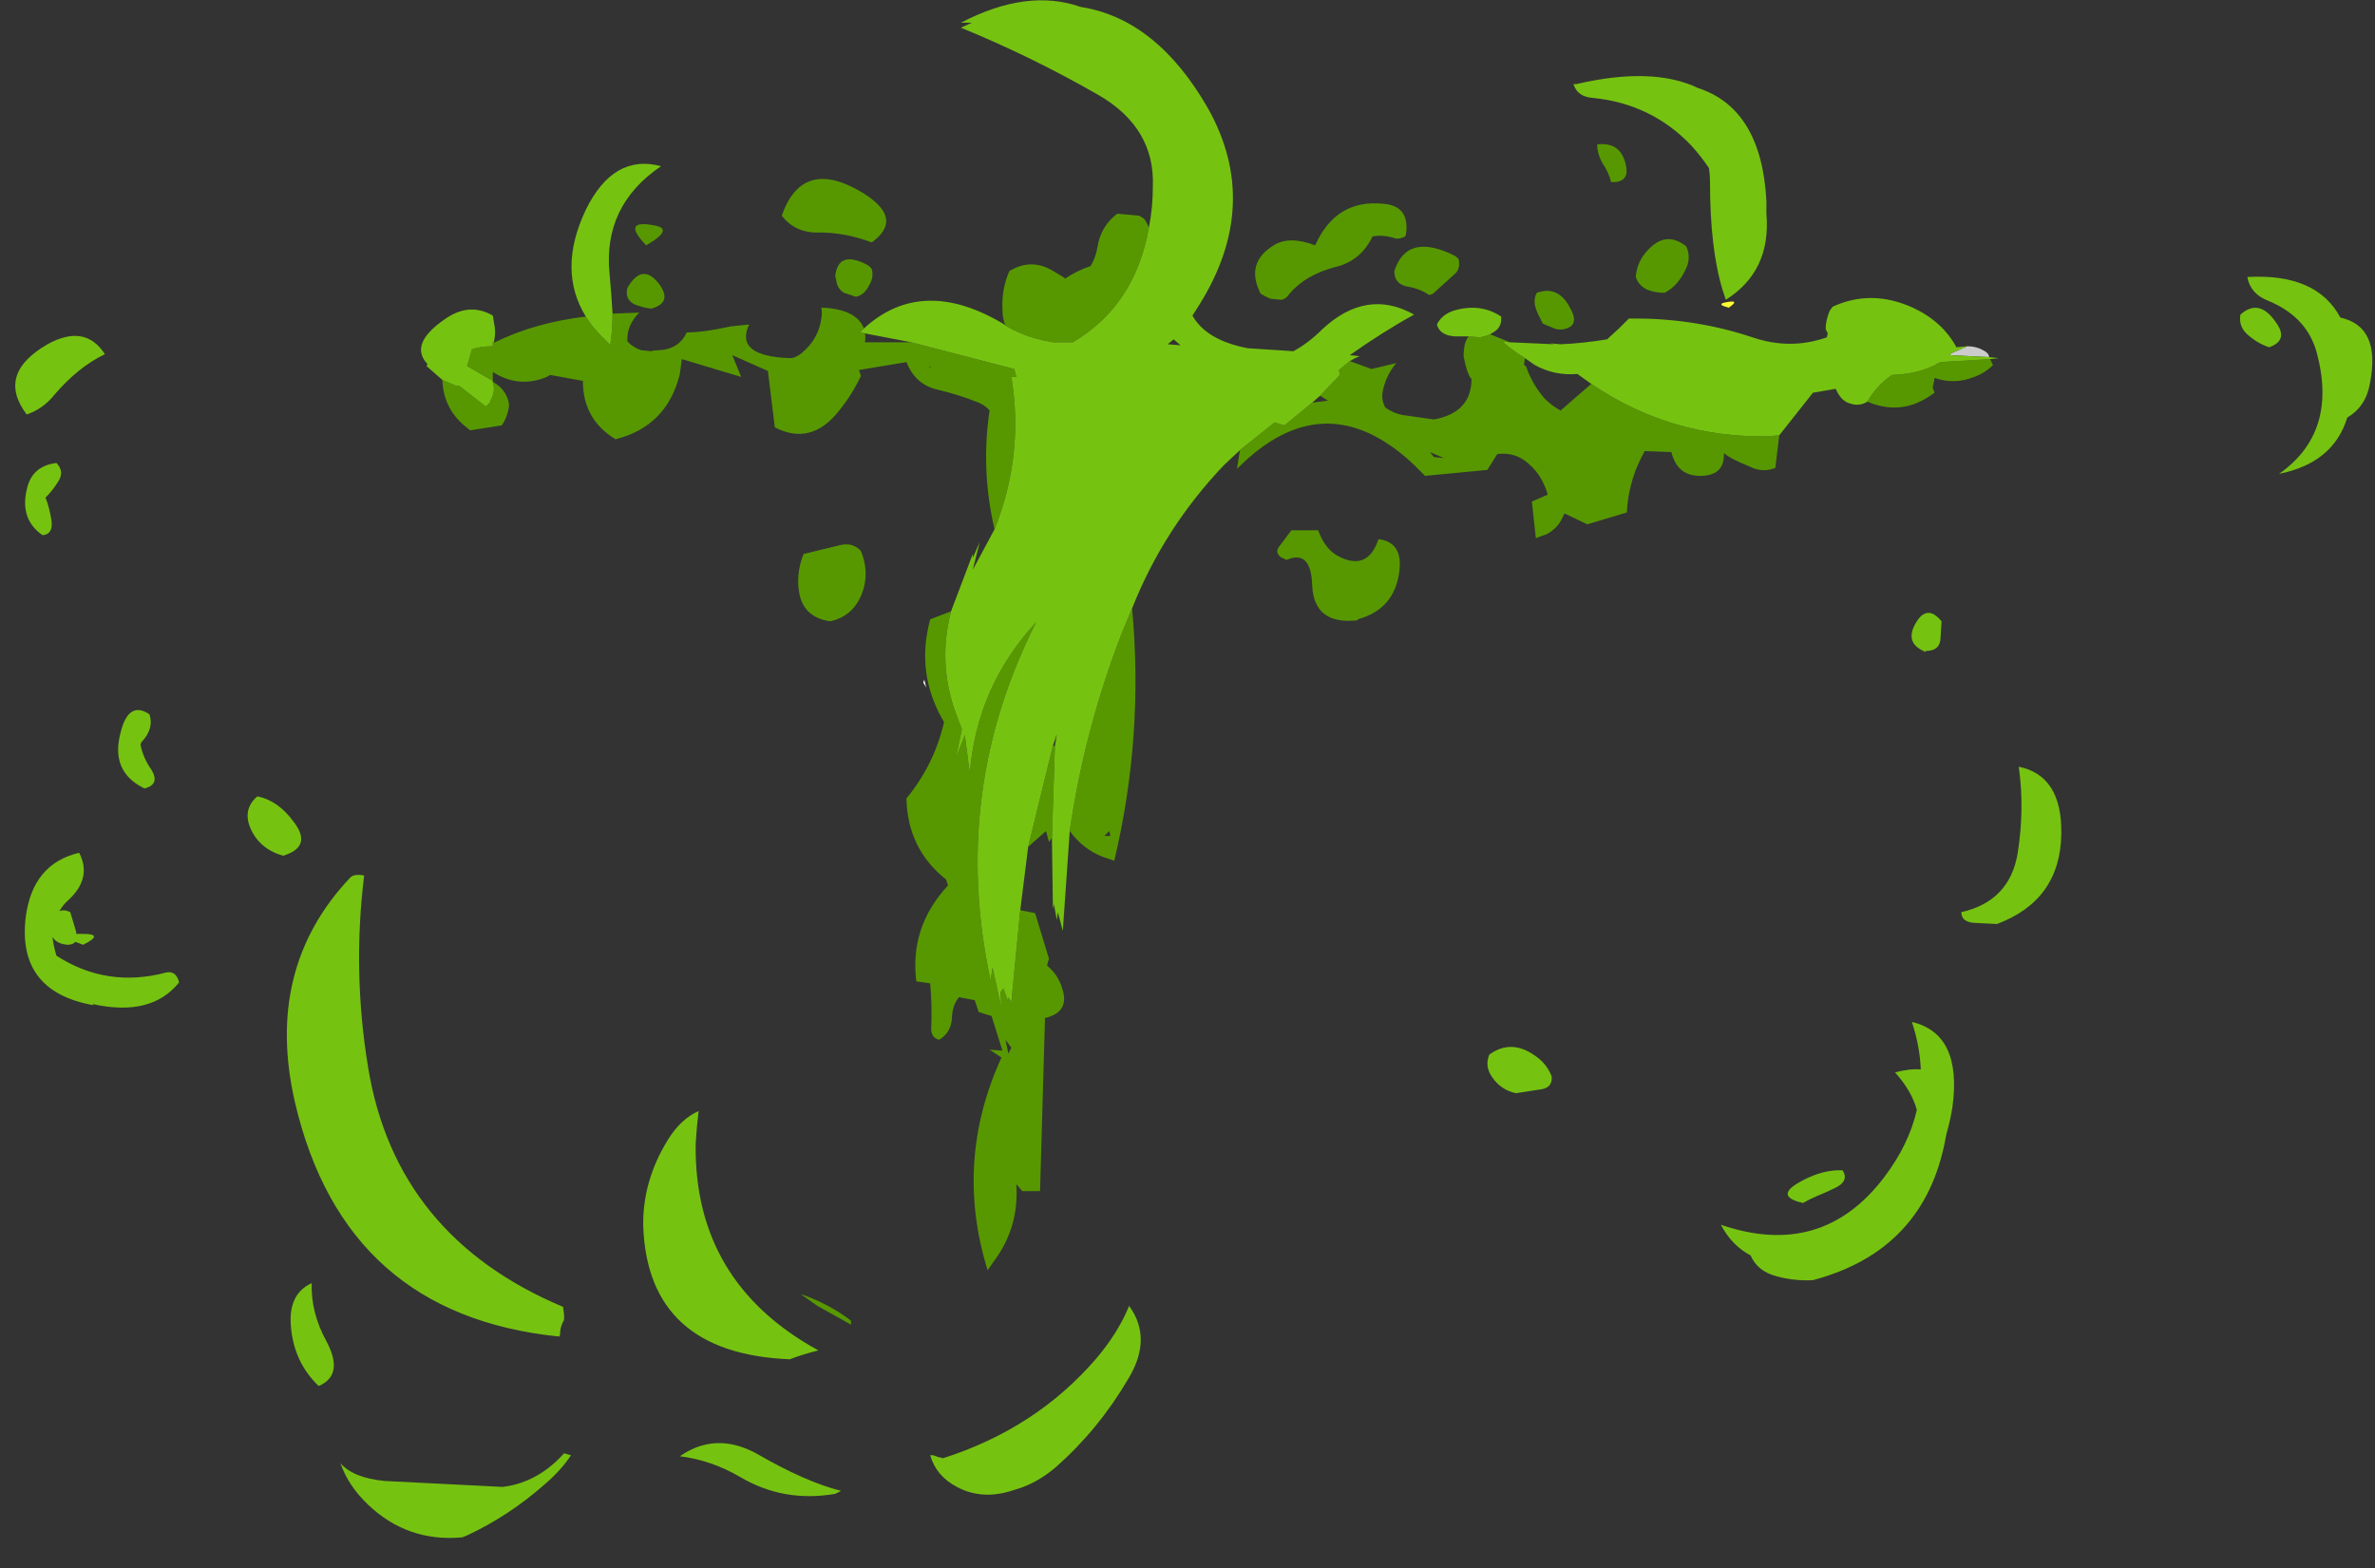 <?xml version="1.0" encoding="UTF-8" standalone="no"?>
<svg xmlns:ffdec="https://www.free-decompiler.com/flash" xmlns:xlink="http://www.w3.org/1999/xlink" ffdec:objectType="frame" height="554.75px" width="840.0px" xmlns="http://www.w3.org/2000/svg">
  <rect width="100%" height="100%" fill="#333333" stroke="none"/>
  <g transform="matrix(1.0, 0.0, 0.0, 1.0, 407.75, 122.5)">
    <use ffdec:characterId="6" height="77.7" transform="matrix(7.0, 0.0, 0.0, 7.0, -402.15, -122.5)" width="119.1" xlink:href="#shape0"/>
  </g>
  <defs>
    <g id="shape0" transform="matrix(1.0, 0.0, 0.0, 1.0, 57.45, 17.5)">
      <path d="M-11.45 17.25 L-11.6 17.0 -11.55 16.85 -11.45 17.25" fill="#ffffff" fill-rule="evenodd" stroke="none"/>
      <path d="M41.15 0.0 Q41.6 0.0 41.95 0.2 42.25 0.35 42.25 0.55 L40.25 0.45 40.35 0.35 41.15 0.0" fill="#cccccc" fill-rule="evenodd" stroke="none"/>
      <path d="M28.85 -2.2 Q29.75 -2.4 29.1 -1.95 28.5 -2.1 28.85 -2.2" fill="#ffff33" fill-rule="evenodd" stroke="none"/>
      <path d="M9.95 0.75 L11.05 1.15 12.3 0.85 Q11.75 1.5 11.6 2.35 11.55 2.75 11.75 3.1 12.25 3.45 12.8 3.5 L14.2 3.7 Q16.1 3.35 16.1 1.65 L16.05 1.6 Q15.85 1.3 15.7 0.5 15.7 0.25 15.75 -0.05 15.8 -0.3 15.95 -0.5 L16.55 -0.45 Q16.75 -0.5 17.05 -0.6 L18.05 -0.2 17.65 -0.25 Q18.15 0.2 18.8 0.6 L18.75 0.95 18.85 1.0 Q19.15 1.9 19.8 2.65 20.15 3.0 20.6 3.25 L22.15 1.9 Q26.2 4.65 31.1 4.55 L31.65 4.5 31.45 6.15 Q30.8 6.4 30.2 6.1 29.2 5.7 28.85 5.4 28.9 6.5 27.75 6.55 26.5 6.6 26.2 5.35 L24.85 5.3 Q24.6 5.75 24.4 6.25 24.0 7.3 23.95 8.4 L21.95 9.0 20.8 8.45 20.6 8.85 Q20.35 9.25 19.9 9.5 19.6 9.6 19.35 9.7 L19.15 7.85 19.95 7.5 Q19.65 6.4 18.75 5.75 18.15 5.35 17.4 5.45 L16.9 6.25 13.75 6.55 13.15 5.95 Q8.65 1.75 4.25 6.2 L4.4 5.25 6.15 3.85 6.65 4.0 8.05 2.85 8.85 2.75 8.45 2.5 9.45 1.45 9.4 1.2 9.95 0.75 M42.3 0.65 L42.45 0.95 Q42.05 1.35 41.5 1.55 40.5 1.95 39.5 1.6 L39.4 2.1 39.5 2.35 39.2 2.55 Q37.75 3.5 36.1 2.8 36.6 1.95 37.35 1.45 38.75 1.4 39.7 0.85 L39.7 0.85 39.8 0.8 42.3 0.65 M-1.05 13.25 Q-0.45 19.7 -1.95 26.0 L-2.55 25.8 Q-3.55 25.4 -4.2 24.5 -3.45 19.35 -1.55 14.45 L-1.05 13.25 M-5.1 24.85 L-5.25 25.05 -5.4 24.5 -6.3 25.3 -5.05 20.2 -4.95 20.2 -5.1 24.85 M-6.7 28.5 L-5.95 28.65 -5.25 30.95 -5.35 31.3 Q-4.8 31.75 -4.6 32.4 -4.15 33.65 -5.45 33.95 L-5.7 42.7 -6.6 42.7 -6.9 42.35 Q-6.75 44.5 -8.0 46.2 L-8.35 46.7 Q-10.05 41.2 -7.65 35.95 L-8.25 35.55 -7.6 35.6 -8.15 33.85 -8.8 33.65 -9.0 33.05 -9.8 32.9 Q-10.15 33.35 -10.15 33.95 -10.2 34.7 -10.8 35.05 -11.2 34.95 -11.2 34.5 -11.15 33.35 -11.25 32.2 L-11.95 32.1 Q-12.3 29.35 -10.35 27.25 L-10.45 26.95 Q-12.4 25.4 -12.45 22.85 -11.05 21.15 -10.55 19.0 -12.0 16.55 -11.25 13.8 L-10.2 13.4 Q-10.9 16.1 -9.9 18.7 L-9.65 19.35 -9.95 20.8 -9.5 19.65 -9.25 21.6 Q-8.9 17.2 -5.9 13.95 -10.25 22.55 -8.2 32.05 L-8.1 31.4 -7.65 33.45 -7.7 32.65 -7.55 32.45 -7.3 33.15 -7.3 32.9 -7.15 33.15 -6.7 28.5 M-8.0 9.25 Q-8.7 6.25 -8.25 3.25 -8.45 3.0 -8.8 2.85 -9.8 2.45 -10.85 2.2 -12.0 1.95 -12.45 0.8 L-14.85 1.2 -14.75 1.5 Q-15.2 2.45 -15.85 3.25 -17.25 5.05 -19.1 4.1 L-19.45 1.25 -21.25 0.45 -20.8 1.55 -23.8 0.65 Q-23.85 1.05 -23.9 1.4 -24.55 4.05 -27.15 4.7 -28.8 3.7 -28.8 1.75 L-30.45 1.45 Q-30.6 1.55 -30.75 1.6 -32.1 2.1 -33.35 1.3 L-33.35 1.75 -34.65 1.0 -34.4 0.15 Q-33.95 0.0 -33.35 0.0 L-33.35 -0.2 -33.3 -0.2 -33.25 -0.2 Q-31.2 -1.2 -28.65 -1.5 -28.25 -0.85 -27.55 -0.2 L-27.4 -0.05 -27.4 -0.2 Q-27.3 -0.85 -27.3 -1.65 L-25.95 -1.7 Q-26.6 -1.05 -26.55 -0.25 L-26.4 -0.1 Q-26.15 0.1 -25.85 0.2 L-25.35 0.25 Q-25.2 0.2 -24.95 0.2 -23.95 0.15 -23.55 -0.7 -22.7 -0.7 -21.35 -1.0 L-20.4 -1.1 Q-21.15 0.5 -18.35 0.6 -18.05 0.6 -17.75 0.35 -16.9 -0.35 -16.75 -1.4 -16.7 -1.7 -16.75 -1.95 -16.25 -1.95 -15.7 -1.8 -14.85 -1.55 -14.6 -0.9 L-14.8 -0.7 -14.55 -0.65 Q-14.5 -0.45 -14.55 -0.2 L-12.2 -0.2 -11.05 0.1 -7.0 1.15 -6.9 1.55 -7.15 1.55 Q-6.5 5.5 -8.0 9.25 M-33.35 1.8 Q-32.8 2.1 -32.6 2.65 -32.5 2.9 -32.55 3.15 -32.65 3.65 -32.9 4.0 L-34.5 4.25 -34.8 4.0 Q-35.85 3.1 -35.9 1.7 L-35.2 2.0 -35.05 2.0 -33.7 3.05 -33.5 2.85 -33.45 2.7 Q-33.2 2.3 -33.35 1.8 M-7.45 -1.05 Q-7.6 -1.4 -7.6 -1.85 -7.65 -2.9 -7.25 -3.8 -6.1 -4.5 -4.95 -3.75 L-4.45 -3.45 -4.45 -3.4 Q-3.9 -3.8 -3.15 -4.05 -2.9 -4.45 -2.8 -5.0 -2.65 -6.05 -1.8 -6.7 L-0.7 -6.6 Q-0.6 -6.55 -0.45 -6.45 -0.3 -6.25 -0.2 -6.0 -0.9 -2.05 -4.05 -0.2 L-5.05 -0.2 -5.55 -0.3 -5.75 -0.35 Q-6.6 -0.55 -7.45 -1.05 M5.95 -2.4 Q5.7 -2.5 5.45 -2.65 4.65 -4.2 6.1 -5.1 6.9 -5.6 8.2 -5.1 9.25 -7.45 11.65 -7.2 12.95 -7.1 12.8 -5.75 12.8 -5.65 12.75 -5.55 12.45 -5.4 12.25 -5.45 11.65 -5.65 11.1 -5.55 10.5 -4.3 9.2 -4.0 7.7 -3.6 6.9 -2.65 6.7 -2.35 6.45 -2.35 L5.95 -2.4 M22.45 -10.2 Q23.65 -10.35 23.9 -9.15 24.1 -8.25 23.15 -8.3 23.05 -8.75 22.75 -9.2 22.45 -9.7 22.45 -10.2 M15.25 -3.65 L14.2 -2.7 Q14.1 -2.6 13.95 -2.6 13.5 -2.9 12.95 -3.0 12.2 -3.1 12.2 -3.8 12.85 -5.8 15.3 -4.55 L15.45 -4.4 Q15.55 -3.9 15.25 -3.65 M19.5 -1.55 Q19.35 -1.85 19.3 -2.1 19.25 -2.45 19.4 -2.7 20.5 -3.1 21.1 -1.9 21.6 -1.0 20.7 -0.85 L20.45 -0.85 Q20.25 -0.9 20.05 -1.0 19.9 -1.05 19.7 -1.15 L19.5 -1.55 M26.95 -3.95 Q26.55 -3.05 25.85 -2.7 25.4 -2.7 25.0 -2.85 24.55 -3.05 24.4 -3.5 24.45 -4.35 25.15 -5.0 26.0 -5.8 26.95 -5.05 27.2 -4.5 26.95 -3.95 M14.0 5.35 L14.2 5.6 14.7 5.65 14.0 5.35 M7.0 9.3 L8.35 9.3 Q8.7 10.25 9.35 10.6 10.85 11.4 11.4 9.75 12.65 9.9 12.45 11.4 12.2 13.3 10.35 13.8 L10.35 13.85 Q8.15 14.1 8.05 12.1 8.0 10.25 6.75 10.8 L6.45 10.65 Q6.15 10.4 6.4 10.1 L7.0 9.3 M-25.2 -5.35 Q-25.45 -5.2 -25.6 -5.1 -26.9 -6.45 -25.15 -6.1 -24.35 -5.95 -25.2 -5.35 M-26.55 -2.95 Q-25.8 -4.25 -24.95 -3.15 -24.25 -2.2 -25.35 -1.9 -25.75 -1.95 -26.15 -2.1 -26.7 -2.35 -26.55 -2.95 M-14.5 -4.15 Q-14.3 -4.05 -14.2 -3.9 -14.1 -3.5 -14.3 -3.15 -14.55 -2.6 -15.0 -2.5 -15.3 -2.6 -15.6 -2.7 -15.95 -2.9 -16.0 -3.35 L-16.05 -3.55 Q-15.9 -4.85 -14.5 -4.15 M-16.85 -5.75 Q-18.05 -5.7 -18.75 -6.6 -17.7 -9.6 -14.65 -7.75 -12.55 -6.45 -14.2 -5.25 -15.55 -5.75 -16.85 -5.75 M-11.3 1.0 L-11.3 1.05 Q-11.15 1.15 -11.3 1.0 M-17.65 10.5 L-15.8 10.05 Q-15.15 9.9 -14.75 10.35 -14.3 11.45 -14.7 12.5 -15.15 13.65 -16.3 13.9 -17.75 13.7 -17.9 12.25 -18.0 11.4 -17.65 10.5 M-2.15 24.75 L-2.2 24.5 -2.45 24.75 -2.15 24.75 M-15.25 49.45 L-16.95 48.5 -17.8 47.9 Q-16.35 48.4 -15.25 49.25 L-15.25 49.45 M-7.3 35.75 L-7.15 35.45 -7.45 35.05 -7.3 35.75" fill="#579800" fill-rule="evenodd" stroke="none"/>
      <path d="M-0.2 -6.0 Q0.0 -7.0 0.0 -8.1 0.1 -11.05 -2.75 -12.7 -6.15 -14.65 -9.7 -16.1 L-9.15 -16.35 -9.7 -16.35 Q-6.35 -18.1 -3.65 -17.15 0.2 -16.55 2.8 -12.0 5.5 -7.15 2.35 -2.1 L2.0 -1.55 Q2.7 -0.3 4.8 0.1 L7.1 0.25 Q7.85 -0.15 8.55 -0.85 10.8 -2.95 13.2 -1.6 11.65 -0.75 9.95 0.45 L10.45 0.5 Q10.2 0.6 9.95 0.75 L9.4 1.2 9.45 1.45 8.45 2.5 8.05 2.85 6.65 4.0 6.15 3.85 4.4 5.25 3.6 6.0 Q0.55 9.2 -1.05 13.25 L-1.55 14.45 Q-3.45 19.35 -4.2 24.5 L-4.55 29.55 -4.8 28.6 -4.85 29.0 -5.0 28.2 -5.05 28.45 -5.1 24.85 -4.95 20.2 -4.85 19.6 -5.05 20.2 -6.3 25.3 -6.7 28.5 -7.15 33.15 -7.3 32.9 -7.3 33.15 -7.55 32.45 -7.7 32.65 -7.65 33.45 -8.1 31.4 -8.2 32.05 Q-10.25 22.55 -5.9 13.95 -8.9 17.2 -9.25 21.6 L-9.5 19.65 -9.95 20.8 -9.65 19.35 -9.9 18.7 Q-10.9 16.1 -10.2 13.4 L-9.1 10.5 -9.1 10.7 -8.75 9.9 -9.1 11.3 -8.0 9.25 Q-6.5 5.5 -7.15 1.55 L-6.9 1.55 -7.0 1.15 -11.05 0.1 -12.2 -0.2 -14.55 -0.65 -14.8 -0.7 -14.6 -0.9 Q-11.65 -3.6 -7.5 -1.1 L-7.45 -1.05 Q-6.6 -0.55 -5.75 -0.35 L-5.55 -0.3 -5.05 -0.2 -4.05 -0.2 Q-0.9 -2.05 -0.2 -6.0 M15.95 -0.5 L15.25 -0.5 Q14.5 -0.55 14.35 -1.1 14.6 -1.6 15.2 -1.8 16.55 -2.2 17.6 -1.5 L17.6 -1.3 Q17.55 -0.85 17.1 -0.65 L17.05 -0.6 Q16.75 -0.5 16.55 -0.45 L15.95 -0.5 M18.05 -0.2 L20.3 -0.1 20.05 -0.15 20.6 -0.1 Q21.75 -0.15 22.95 -0.35 L23.55 -0.9 24.05 -1.4 Q27.3 -1.45 30.3 -0.45 32.2 0.2 34.05 -0.45 L34.1 -0.65 34.0 -0.85 Q34.0 -0.95 34.0 -1.05 34.05 -1.45 34.2 -1.8 L34.35 -2.0 Q36.3 -2.9 38.4 -1.95 39.9 -1.25 40.6 0.05 L41.15 0.0 40.35 0.35 40.25 0.45 42.25 0.55 42.75 0.6 42.3 0.65 39.8 0.8 39.7 0.85 39.7 0.85 Q38.75 1.4 37.35 1.45 36.6 1.95 36.1 2.8 35.7 3.05 35.25 2.9 34.85 2.8 34.6 2.35 L34.5 2.15 33.35 2.35 31.65 4.5 31.1 4.55 Q26.2 4.65 22.15 1.9 L21.45 1.4 Q20.3 1.5 19.3 0.95 L18.8 0.6 Q18.15 0.2 17.65 -0.25 L18.05 -0.2 M-33.35 1.75 L-33.35 1.8 Q-33.2 2.3 -33.45 2.7 L-33.5 2.85 -33.7 3.05 -35.05 2.0 -35.2 2.0 -35.9 1.7 -36.7 1.0 -36.65 0.9 Q-37.6 -0.1 -35.8 -1.35 -34.55 -2.25 -33.35 -1.55 -33.3 -1.25 -33.25 -0.95 -33.2 -0.6 -33.3 -0.2 L-33.35 -0.2 -33.35 0.0 Q-33.95 0.0 -34.4 0.15 L-34.65 1.0 -33.35 1.75 M-28.65 -1.5 Q-30.1 -3.85 -28.65 -6.9 -27.25 -9.75 -24.85 -9.1 -27.8 -7.1 -27.45 -3.65 -27.35 -2.55 -27.3 -1.65 -27.3 -0.85 -27.4 -0.2 L-27.4 -0.05 -27.55 -0.2 Q-28.25 -0.85 -28.65 -1.5 M1.05 -0.35 L0.75 -0.1 1.4 -0.05 1.05 -0.35 M21.4 -13.25 Q25.25 -14.15 27.55 -13.05 30.75 -12.0 31.0 -7.35 L31.0 -6.7 Q31.25 -3.8 28.95 -2.35 L28.8 -2.8 Q28.15 -4.9 28.15 -8.3 28.15 -8.65 28.1 -9.0 27.7 -9.6 27.2 -10.15 25.2 -12.25 22.25 -12.55 21.45 -12.6 21.25 -13.25 L21.4 -13.25 M55.3 -3.5 Q58.8 -3.7 60.0 -1.45 62.05 -1.0 61.5 1.85 61.3 3.05 60.35 3.6 59.65 5.9 56.9 6.45 59.9 4.35 58.8 0.3 58.3 -1.5 56.35 -2.3 55.45 -2.65 55.3 -3.5 M54.95 -1.6 Q55.9 -2.45 56.75 -1.2 57.4 -0.3 56.4 0.05 55.8 -0.15 55.3 -0.6 54.85 -1.0 54.95 -1.6 M39.85 13.9 L39.8 14.7 Q39.8 15.4 39.05 15.4 L39.05 15.45 Q37.9 15.0 38.6 13.9 39.15 13.05 39.85 13.9 M23.15 1.0 L23.15 1.0 M43.75 21.25 Q45.95 21.7 45.9 24.65 45.85 28.0 42.65 29.2 L41.65 29.15 Q40.85 29.15 40.85 28.6 43.3 28.05 43.7 25.6 44.05 23.35 43.75 21.25 M17.0 35.8 Q18.1 35.0 19.3 35.85 19.9 36.25 20.15 36.9 20.2 37.45 19.65 37.55 L18.35 37.75 Q17.6 37.6 17.15 36.95 16.75 36.4 17.0 35.8 M40.05 40.05 Q39.0 45.7 33.35 47.2 32.4 47.25 31.5 47.0 30.55 46.75 30.2 45.95 29.25 45.45 28.7 44.4 33.8 46.15 36.95 42.0 38.2 40.35 38.6 38.6 38.35 37.65 37.5 36.7 38.25 36.5 38.8 36.55 38.75 35.35 38.35 34.15 40.9 34.75 40.4 38.45 40.3 39.1 40.1 39.8 L40.05 40.05 M33.55 42.95 Q33.1 43.15 32.85 43.3 31.3 42.95 32.85 42.15 33.9 41.6 34.85 41.65 35.2 42.2 34.45 42.55 34.05 42.75 33.55 42.95 M-45.6 24.35 Q-46.0 23.4 -45.25 22.75 -44.2 22.95 -43.4 24.05 -42.45 25.3 -43.95 25.75 -45.15 25.4 -45.6 24.35 M-39.85 26.75 Q-40.45 31.6 -39.65 36.45 -38.25 45.0 -29.8 48.55 L-29.75 48.95 -29.75 49.15 Q-29.75 49.25 -29.8 49.3 -29.95 49.6 -29.95 49.9 -29.95 50.0 -30.0 50.05 -40.85 48.95 -43.35 38.2 -44.9 31.45 -40.55 26.85 -40.35 26.65 -39.85 26.75 M-43.55 49.55 Q-43.7 47.9 -42.5 47.35 -42.55 48.85 -41.75 50.3 -40.85 52.0 -42.15 52.55 -43.4 51.35 -43.55 49.55 M-29.4 56.05 Q-29.9 56.8 -30.65 57.45 -32.5 59.1 -34.65 60.1 L-34.9 60.2 Q-37.65 60.45 -39.65 58.55 -40.65 57.6 -41.05 56.45 -40.4 57.2 -38.8 57.35 L-32.85 57.65 Q-31.6 57.5 -30.55 56.7 -30.1 56.35 -29.75 55.95 L-29.4 56.05 M-24.5 40.1 Q-23.85 39.05 -22.95 38.65 -23.05 39.45 -23.1 40.3 -23.2 47.3 -16.9 50.75 -17.7 50.95 -18.35 51.2 -25.5 50.9 -25.75 44.5 -25.8 42.2 -24.5 40.1 M-11.2 56.05 L-11.1 56.05 Q-10.85 56.15 -10.6 56.2 -5.9 54.7 -2.85 51.15 -1.75 49.85 -1.2 48.5 0.0 50.15 -1.25 52.2 -2.75 54.75 -4.9 56.65 -5.9 57.5 -7.0 57.8 -8.6 58.35 -9.9 57.65 -10.95 57.1 -11.25 56.05 L-11.2 56.05 M-20.05 55.95 Q-17.55 57.4 -15.75 57.85 L-16.05 58.0 Q-18.65 58.45 -20.85 57.15 -22.3 56.3 -23.9 56.1 -22.1 54.85 -20.05 55.95 M-55.5 2.45 Q-56.05 3.15 -56.9 3.45 -58.45 1.4 -55.85 -0.1 -53.95 -1.15 -52.95 0.4 -54.3 1.05 -55.5 2.45 M-55.35 6.9 Q-55.6 7.3 -55.95 7.65 -55.75 8.15 -55.65 8.8 -55.55 9.5 -56.1 9.55 -57.25 8.75 -56.9 7.25 -56.65 6.05 -55.4 5.9 -54.95 6.35 -55.35 6.9 M-50.65 19.2 Q-50.75 19.65 -51.1 20.0 -51.15 20.1 -51.15 20.15 -51.0 20.85 -50.6 21.4 -50.15 22.15 -50.95 22.35 -52.7 21.5 -52.15 19.5 -51.75 17.9 -50.7 18.6 -50.6 18.9 -50.65 19.2 M-54.75 27.95 Q-55.05 28.2 -55.25 28.55 -55.0 28.45 -54.7 28.6 L-54.4 29.6 -54.4 29.7 -54.05 29.7 Q-52.95 29.7 -54.05 30.25 L-54.45 30.1 Q-54.55 30.25 -54.85 30.25 -55.4 30.2 -55.6 29.85 -55.55 30.3 -55.4 30.8 -52.85 32.45 -49.85 31.65 -49.35 31.55 -49.2 32.15 -50.6 33.9 -53.55 33.25 L-53.55 33.3 Q-57.4 32.6 -56.95 28.85 -56.6 26.15 -54.25 25.6 -53.6 26.85 -54.75 27.95" fill="#76c211" fill-rule="evenodd" stroke="none"/>
    </g>
  </defs>
</svg>
